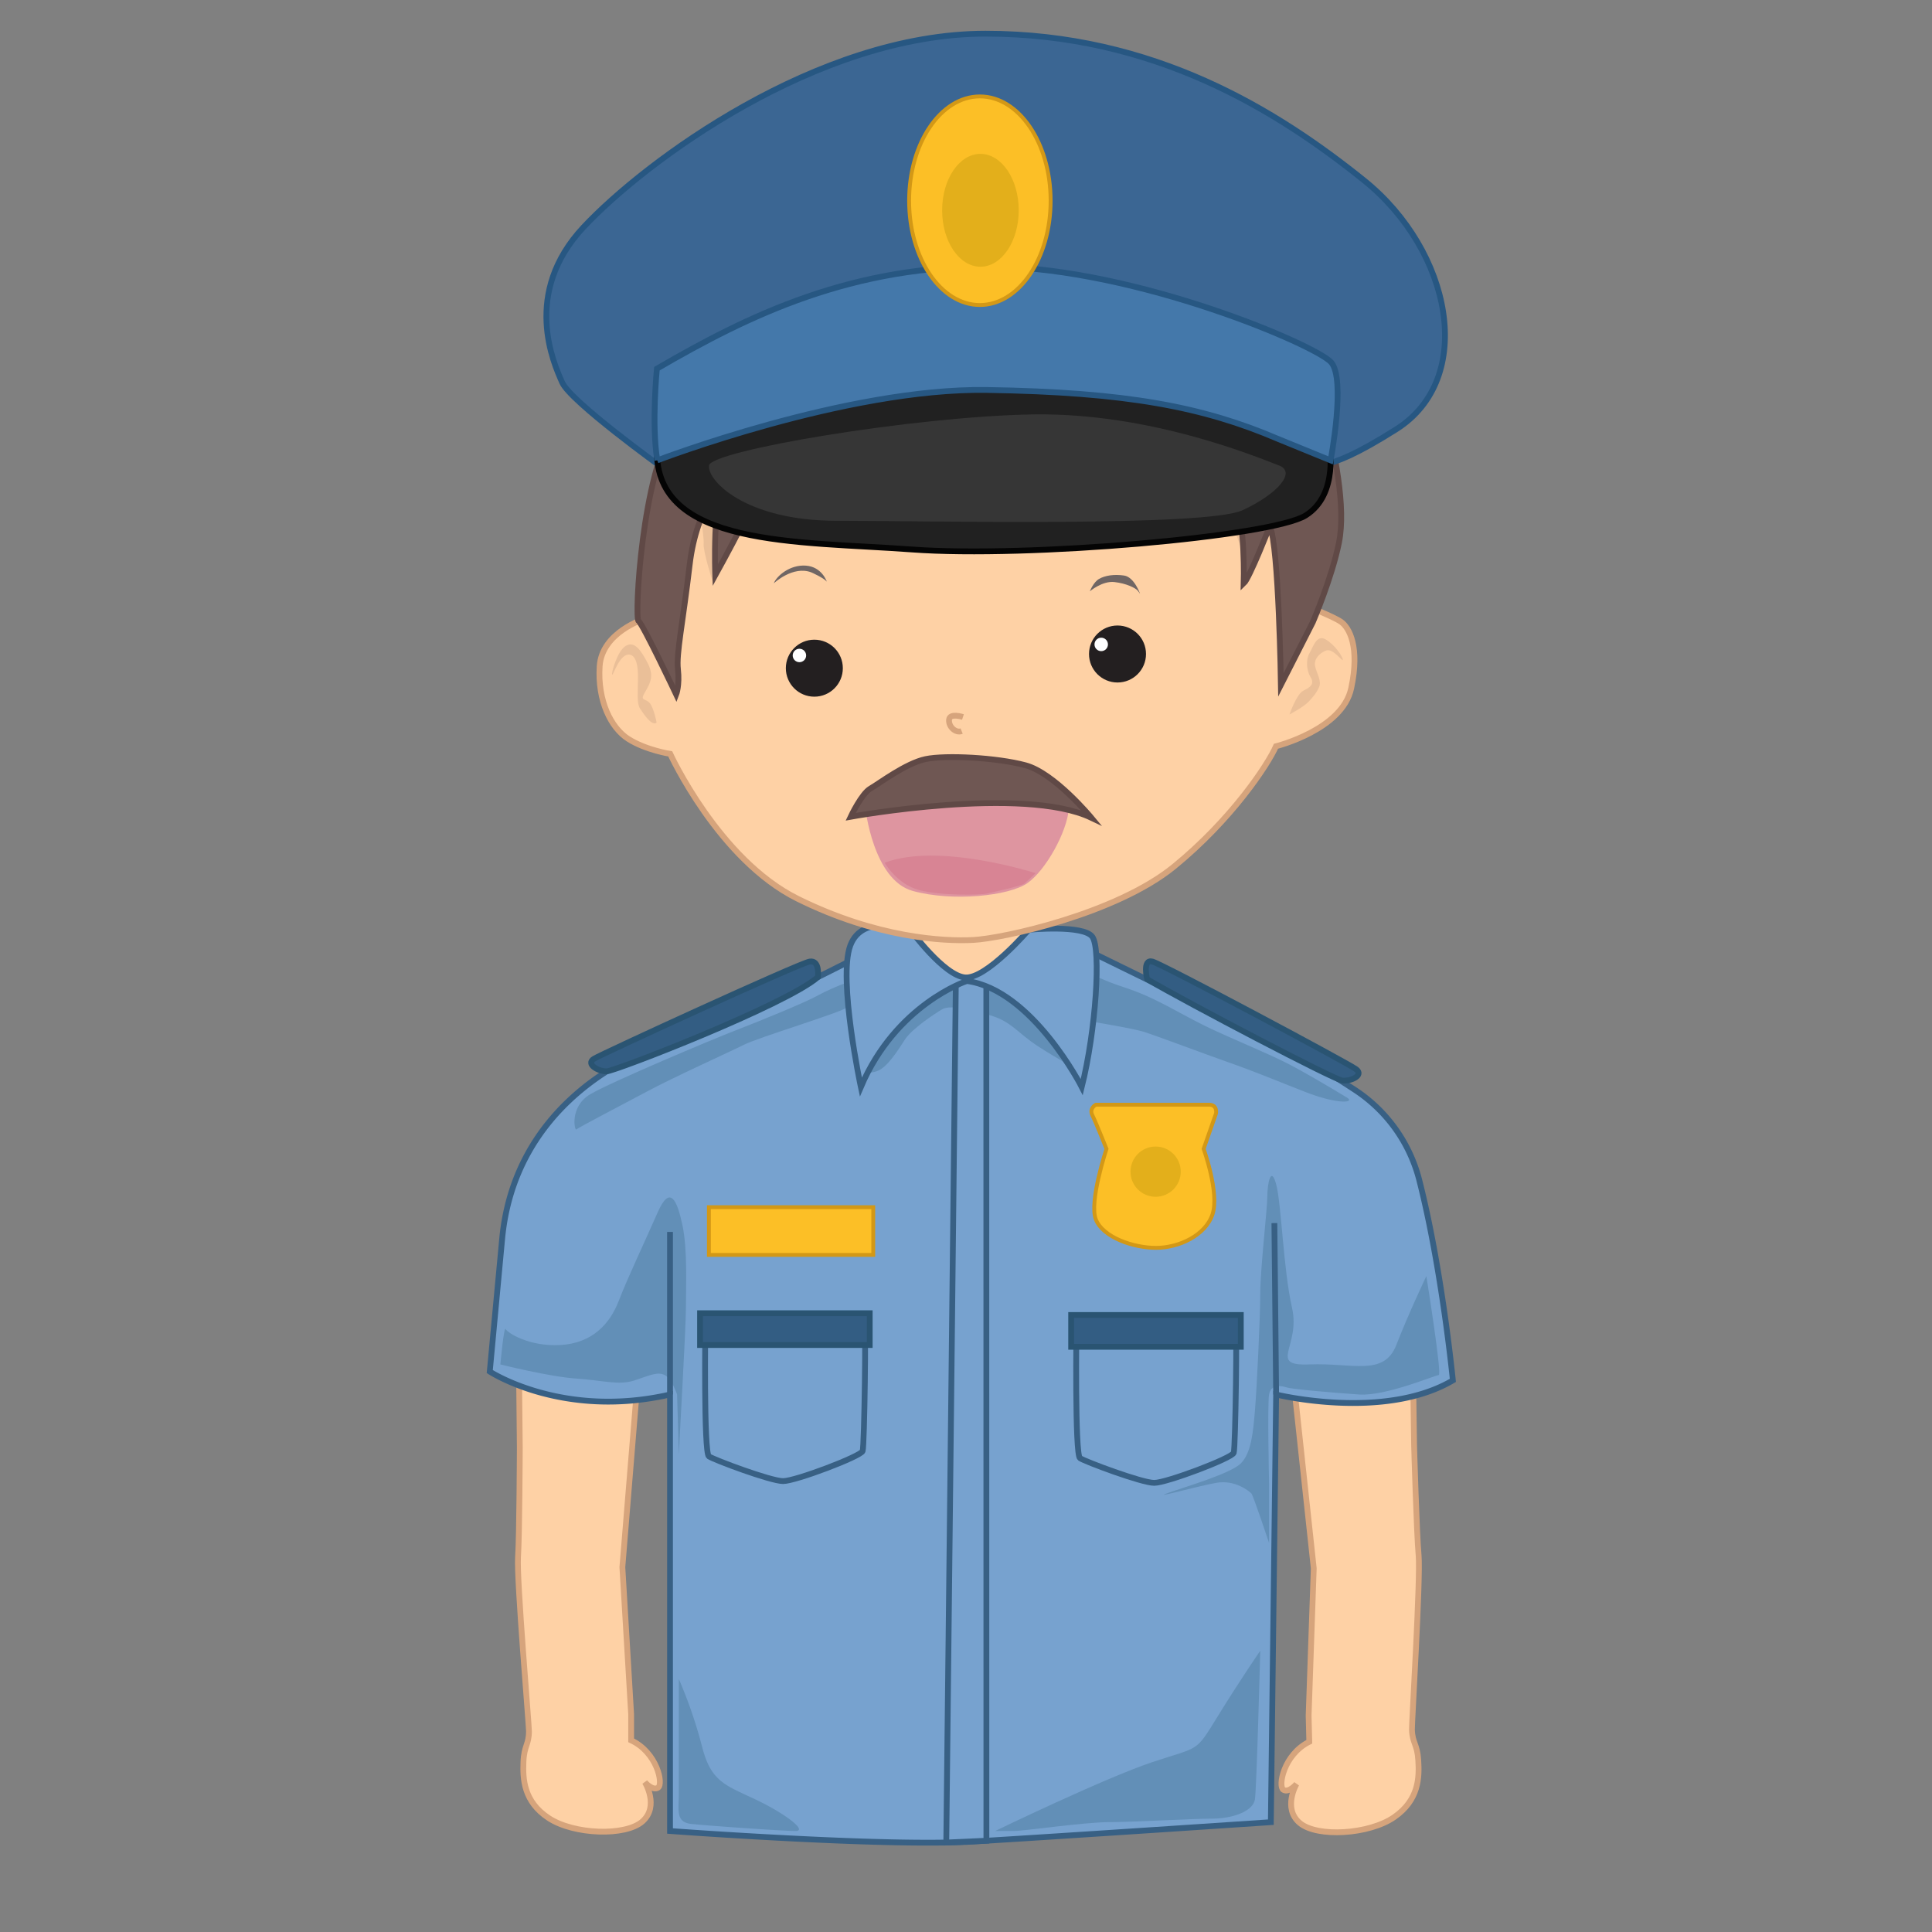 <svg id="Layer_2" data-name="Layer 2" xmlns="http://www.w3.org/2000/svg" viewBox="0 0 1000 1000"><rect x="0" y="0" width="1000" height="1000" fill="#808080" stroke="none"/><defs><style>.cls-1{fill:#fed1a5;stroke:#d6a47c;}.cls-1,.cls-10,.cls-15,.cls-16,.cls-18,.cls-2,.cls-3,.cls-5{stroke-miterlimit:10;}.cls-1,.cls-10,.cls-15,.cls-16,.cls-18,.cls-2,.cls-3{stroke-width:3px;}.cls-2{fill:#77a2cf;stroke:#386084;}.cls-3{fill:#335d83;stroke:#2a5472;}.cls-4{fill:#628fb7;}.cls-5{fill:#fcbf26;stroke:#d39816;stroke-width:2px;}.cls-6{fill:#e3af1b;}.cls-7{fill:#de95a0;}.cls-8{fill:#706664;}.cls-9{fill:#eabf98;}.cls-10{fill:#6f5753;stroke:#604946;}.cls-11{fill:#7a635f;}.cls-12{fill:#d88494;}.cls-13{fill:#231f20;}.cls-14{fill:#fff;}.cls-15{fill:#3b6693;}.cls-15,.cls-18{stroke:#275782;}.cls-16{fill:#212121;stroke:#040404;}.cls-17{fill:#363636;}.cls-18{fill:#4478aa;}</style></defs><title>policeman</title><path class="cls-1" d="M269.05,749.24s-.17,45.7-.92,56.71c-.77,11.46,5.68,86.54,5.66,90.11,0,7.06-2.54,7.39-2.86,16s0,20.41,13.12,29,39.83,9.48,48.56,1.63,1.18-20.21,1.18-20.21,4,4.65,6.83,2.79-.42-18.13-13.94-24.48v-13.5l-4.54-76.13,10-122.31-63.74-4.17Z"/><path class="cls-1" d="M731.94,748.34S733.25,794,734.27,805c1.07,11.44-3.56,86.69-3.45,90.26.22,7.06,2.75,7.32,3.28,15.9s.5,20.41-12.49,29.4-39.87,10.59-48.86,3-1.68-20.17-1.68-20.17-4,4.77-6.81,3,0-18.14,13.43-24.86l-.35-13.5L680,811.75l-13.15-122L731,683.79Z"/><path class="cls-2" d="M469.36,492.21c-1.83,1.83-19.2,0-19.2,0s-77.75,40.25-101.53,46.65S266.31,572.7,259.9,641.31l-6.4,68.6S291,734.6,346.8,721.8V947.72s110.67,8.23,156.41,5.49,154.58-10.06,154.58-10.06l2.74-221.35s55.8,13.72,91.47-7.32c0,0-5.66-57.8-17.43-103.83A79.24,79.24,0,0,0,701.12,564c-15.44-10.08-35.74-22.71-50.65-29.66-27-12.6-92.38-44.82-92.38-44.82Z"/><path class="cls-3" d="M423.34,505.76s1.2-9-4.28-8.06S312,545.26,307.47,548s2.22,6.63,6.59,6.51S406.58,520.23,423.34,505.76Z"/><path class="cls-3" d="M593.76,506.85s-2.61-10.59,2.74-9.15,101.14,52.54,105.41,55.72-2.84,6.38-7.17,5.85S615.71,519.65,593.76,506.85Z"/><path class="cls-4" d="M554.43,541.61c0,.91,4.57,12.8,4.57,12.8s-18.29-10.06-25.61-15.55-11-10.06-19.21-12.8-21.95-6.41-26.52-3.66S472.11,532.46,468.45,538s-9.15,14.63-14.64,16.46-8.23,0-8.23,0v-31.1s-3.66-4.57-7.31-1.83S392.53,537,385.21,540.69s-35.67,16.46-49.39,23.78-36.59,19.21-37.5,20.13-3.66-11.9,7.32-18.3,63.11-28.35,75-32.93,36.59-14.63,43-18.29,24.7-11,30.18-11,32.93,2.75,32.93,2.75h32.93l24.7,10.06Z"/><path class="cls-4" d="M697.14,568.08s-21-12.79-32-18.27S634,536.11,623,530.63s-18.3-10-28.37-14.62-15.55-5.47-23.79-9.13a140.62,140.62,0,0,0-19.21-6.39s-.9,24.7,0,25.62,32.93,5.46,41.17,8.2,27.44,10,43,15.52,23.78,9.13,40.25,15.52S701.72,570.82,697.14,568.08Z"/><polygon class="cls-2" points="494.72 510.17 489.79 953.69 510.56 952.76 510.52 506.85 493.15 506.85 494.72 510.17"/><path class="cls-1" d="M535.22,472.09,527.9,497.7l-20,8.89-15.75.24-24.64-17.36-7.31-13.72S528.82,461.11,535.22,472.09Z"/><path class="cls-2" d="M471.19,481.24s17.38,23.78,28.36,24.69,32.93-24.69,32.93-24.69,28.35-2.75,32.93,3.66,1.82,48.47-5.49,77.74c0,0-25.61-50.3-59.46-54.88,0,0-36.58,11.89-54.88,54.88,0,0-11.89-55.79-5.49-73.17S471.19,481.24,471.19,481.24Z"/><rect class="cls-5" x="366.92" y="624.84" width="85.07" height="24.7"/><path class="cls-5" d="M567.23,571.79s-3.65,1.83-1.82,5.49,7.31,17.38,7.31,17.38-9.14,27.44-5.49,36.58,19.21,14.64,31.1,14.64,25.61-6.4,29.27-17.38S623,594.66,623,594.66l6.4-18.3s.92-4.57-3.66-4.57Z"/><circle class="cls-6" cx="598.15" cy="606.45" r="13"/><path class="cls-2" d="M365.09,685.21s-.91,66.77,1.83,68.6,32,12.81,38.42,12.81,40.24-12.81,41.16-15.55,1.83-68.6.91-69.52S365.09,685.21,365.09,685.21Z"/><rect class="cls-3" x="362.35" y="679.72" width="87.81" height="16.46"/><path class="cls-2" d="M557.17,686.12s-.91,66.78,1.83,68.61,32,12.8,38.42,12.8,40.25-12.8,41.16-15.55,1.83-68.6.91-69.51S557.17,686.12,557.17,686.12Z"/><rect class="cls-3" x="554.43" y="680.64" width="87.81" height="16.46"/><path class="cls-4" d="M351.37,752.9c0-2.75,3.66-64.95,3.66-75.92s.91-30.19-1.83-43-6.4-21-12.81-6.4-15.55,33.84-20.12,45.73-13.72,21.95-30.18,22.87-27.44-6.41-28.36-8.24-2.74,18.3-2.74,18.3,25.61,6.4,39.33,7.31,21.95,3.66,30.18.92,11.89-4.57,15.55-2.74,6.41,10.06,6.41,10.06Z"/><path class="cls-4" d="M738.28,660.51s8.23,51.23,6.4,51.23-27.44,11-41.16,10.06-34.76-2.75-37.5-3.66-8.23-1.83-9.15,3.66,0,45.73,0,45.73v31.1s-8.23-24.7-9.14-25.61-8.24-7.32-18.3-5.49-32.93,8.23-25.61,5.49,32.93-10.06,38.42-15.55,6.4-16.46,7.32-27.44,2.74-47.56,2.74-60.37,3.66-43.9,3.66-50.31,1.83-16.46,4.57-6.4,3.66,43.9,8.23,64-12.8,30.18,9.15,29.27,38.42,6.4,44.82-10.06S738.28,660.51,738.28,660.51Z"/><line class="cls-2" x1="346.8" y1="721.8" x2="346.8" y2="637.65"/><line class="cls-2" x1="660.53" y1="721.8" x2="659.62" y2="633.07"/><path class="cls-4" d="M652.3,854.43s-1.83,70.43-2.74,76.83-11.89,10.06-22,10.06-42.07,1.83-54,1.83-43.91,4.57-48.48,4.57H515.1s56.71-27.44,81.4-35.67,22-4.57,33.85-23.78S652.3,854.43,652.3,854.43Z"/><path class="cls-4" d="M351.37,869.06v59.45c0,8.24-1.83,14.64,6.4,15.55s47.57,3.66,54,3.66-5.49-9.14-21-16.46-22.87-9.15-27.44-27.44A240.37,240.37,0,0,0,351.37,869.06Z"/><path class="cls-1" d="M333.51,320.36s-22,6.82-23.13,24.51,5.76,31.86,14.87,37.63,21.66,7.71,21.66,7.71,25.08,54.75,66,75,75.29,22.11,90.81,21.32,74-13.6,103.88-37.94,48.67-52.78,52.85-62.33c0,0,34.32-8.48,38.93-30s-1.08-31.58-5.38-34.48-18.58-8.39-18.58-8.39l-8.55-97.07L569.47,187,415,198.49,366.6,226.36l-24.7,75.42Z"/><path class="cls-7" d="M447.91,418.28s4,37.15,24.48,42.85,49.92,2.65,59.44-4.06,20.44-26.45,21.39-38.42-36.77-9-36.77-9-37.92-1.19-49.66,2.52S447.91,418.28,447.91,418.28Z"/><path class="cls-8" d="M400.52,301.92s9.9-9.32,19.42-5.66c0,0,6.36,2.79,8,4.78,0,0-2.46-7.65-10.79-8.27S401.88,298.22,400.52,301.92Z"/><path class="cls-8" d="M564.1,306.06s6.46-5.51,12.72-4.79,11,3.07,12.17,4.57l1.11,1.5s-3-8.66-8.26-9.44-9.85,0-12.88,1.69S564.1,306.06,564.1,306.06Z"/><path class="cls-1" d="M498.42,371.12s-6.85-2.25-7.19,1.4,3.47,7.08,6.52,5.89"/><path class="cls-9" d="M339.86,374s-1.43-7.71-3.63-10.19-5.22-.78-2.36-5.59,4.76-8.54,1.31-15.11-6.81-11.58-11.33-8.76-7.57,14.39-7,14.88,4.08-11.62,9.33-10.33,3.84,14.33,3.94,16.4-.58,8.85,1.1,11.36S337.38,376.18,339.86,374Z"/><path class="cls-9" d="M667.44,369.8s3.61-10.55,7.15-12.29,6-3.42,3.8-6.94-2.54-9.2-.63-12.41,3.64-10,8.45-7.17,8.75,8.89,8.83,10.44-5-6-8.54-4.75-6.51,4.48-5.81,8.07,3.49,7.6,2.1,10.79-2.87,4.81-5.32,7.53S667.44,369.8,667.44,369.8Z"/><path class="cls-9" d="M644.17,289.55c-.13-2.58-11.53-33.12-17.07-40.1s-9.24-8.35-9.24-8.35-20.37,17.63-39.44,20.15-56.44,1.83-67-1.27-26.7-15.24-26.7-15.24,110.58-28.43,111.08-29,40.4-1,40.4-1l16.26,24.07Z"/><path class="cls-9" d="M374.3,286.13l-5.47,14.8s-4.93-15.31-4.62-19.47-2.58-20.1-2.58-20.1,18.51-23.76,19-23.78,14.1,1.87,14.1,1.87Z"/><path class="cls-10" d="M350,359.46s-17.3-36.56-19.5-38,1.74-76.8,19.13-102.06,49.26-61.63,104.22-72.19S550.7,134,580.09,140.84s51.73,28,51.73,28,45.12,10.15,52.23,37.8,12.69,55.89,9,74.23S679.53,322,679.53,322L663,354.47s-1.07-72-5.73-82.18c0,0-10.56,27-13.53,29.73,0,0,1-31.69-4.92-45.91S621.65,223.79,615.8,221c0,0-21.81,30.15-47.44,36.12s-59,2.47-86.37-5.48-48.74-10-59.45-6.32-31,11.95-38.11,25.8-14.21,26.65-14.21,26.65-1.58-41.41,5.24-50.06c0,0-14.86,13.72-18.48,44.51s-7,46-6.07,54.25S350,359.46,350,359.46Z"/><path class="cls-11" d="M629.91,172s-18-18.28-37.5-23.52-44.93-6.53-54.27-6.58-37.71,2.95-37.71,2.95,70.83,5.75,84,9.74,21.63,7.21,28.7,13.59l13.59,12.28s32.42,5.09,37.77,8.45,13.62,12.8,15.95,17.86c0,0-2.34-15.44-16.16-22S647.06,172.71,629.91,172Z"/><path class="cls-12" d="M457.91,446.56s6.26,11.09,17.83,14.14,31.76,2.53,34.84,1.86,17.95-4,19.45-5.14,6-5.48,6-5.48S485.89,435.81,457.91,446.56Z"/><path class="cls-10" d="M440.32,422.74s89.43-16.26,124.58.55c0,0-19.13-23.15-34.09-27.18s-41.38-5.37-51.69-3.21-24,12.62-28.59,15.25S440.32,422.74,440.32,422.74Z"/><circle class="cls-13" cx="421.5" cy="345.85" r="14.75"/><circle class="cls-14" cx="413.78" cy="339.27" r="3.48"/><circle class="cls-13" cx="578.42" cy="338.51" r="14.75"/><circle class="cls-14" cx="569.99" cy="333.55" r="3.48"/><path class="cls-15" d="M342.76,242S295.42,207.9,291,198s-20.92-46.24,11-80.37S423.13,17.43,510.1,17.43s150.83,39.64,196,76,58.35,102.39,16.52,128.81S681.85,237.62,670.84,242,342.76,242,342.76,242Z"/><path class="cls-16" d="M687.91,229.37s5.5,26.42-12.11,37.43-144.23,22-203.68,17.61S338.91,283.31,340,232.67s204.77-40.74,204.77-40.74S674.7,201.84,687.91,229.37Z"/><path class="cls-17" d="M662,240.92c-10.16-3.8-66.06-27.52-127.71-26.42S368.08,233.22,367,240.92,385.7,269.55,433,269.55s191.56,3.3,210.28-5.51S670.84,244.23,662,240.92Z"/><path class="cls-18" d="M340.22,238.28S438,200.74,510.65,201.84s112.3,8.81,150.83,25.32l27.24,11.12s8-41.94.29-50.75-100.19-48.44-174-49.54-127.71,25.32-175,52.84c0,0-2.88,28.84.21,47.45"/><ellipse class="cls-5" cx="507.18" cy="103.89" rx="36.62" ry="53.98"/><ellipse class="cls-6" cx="507.47" cy="108.85" rx="19.82" ry="29.21"/></svg>